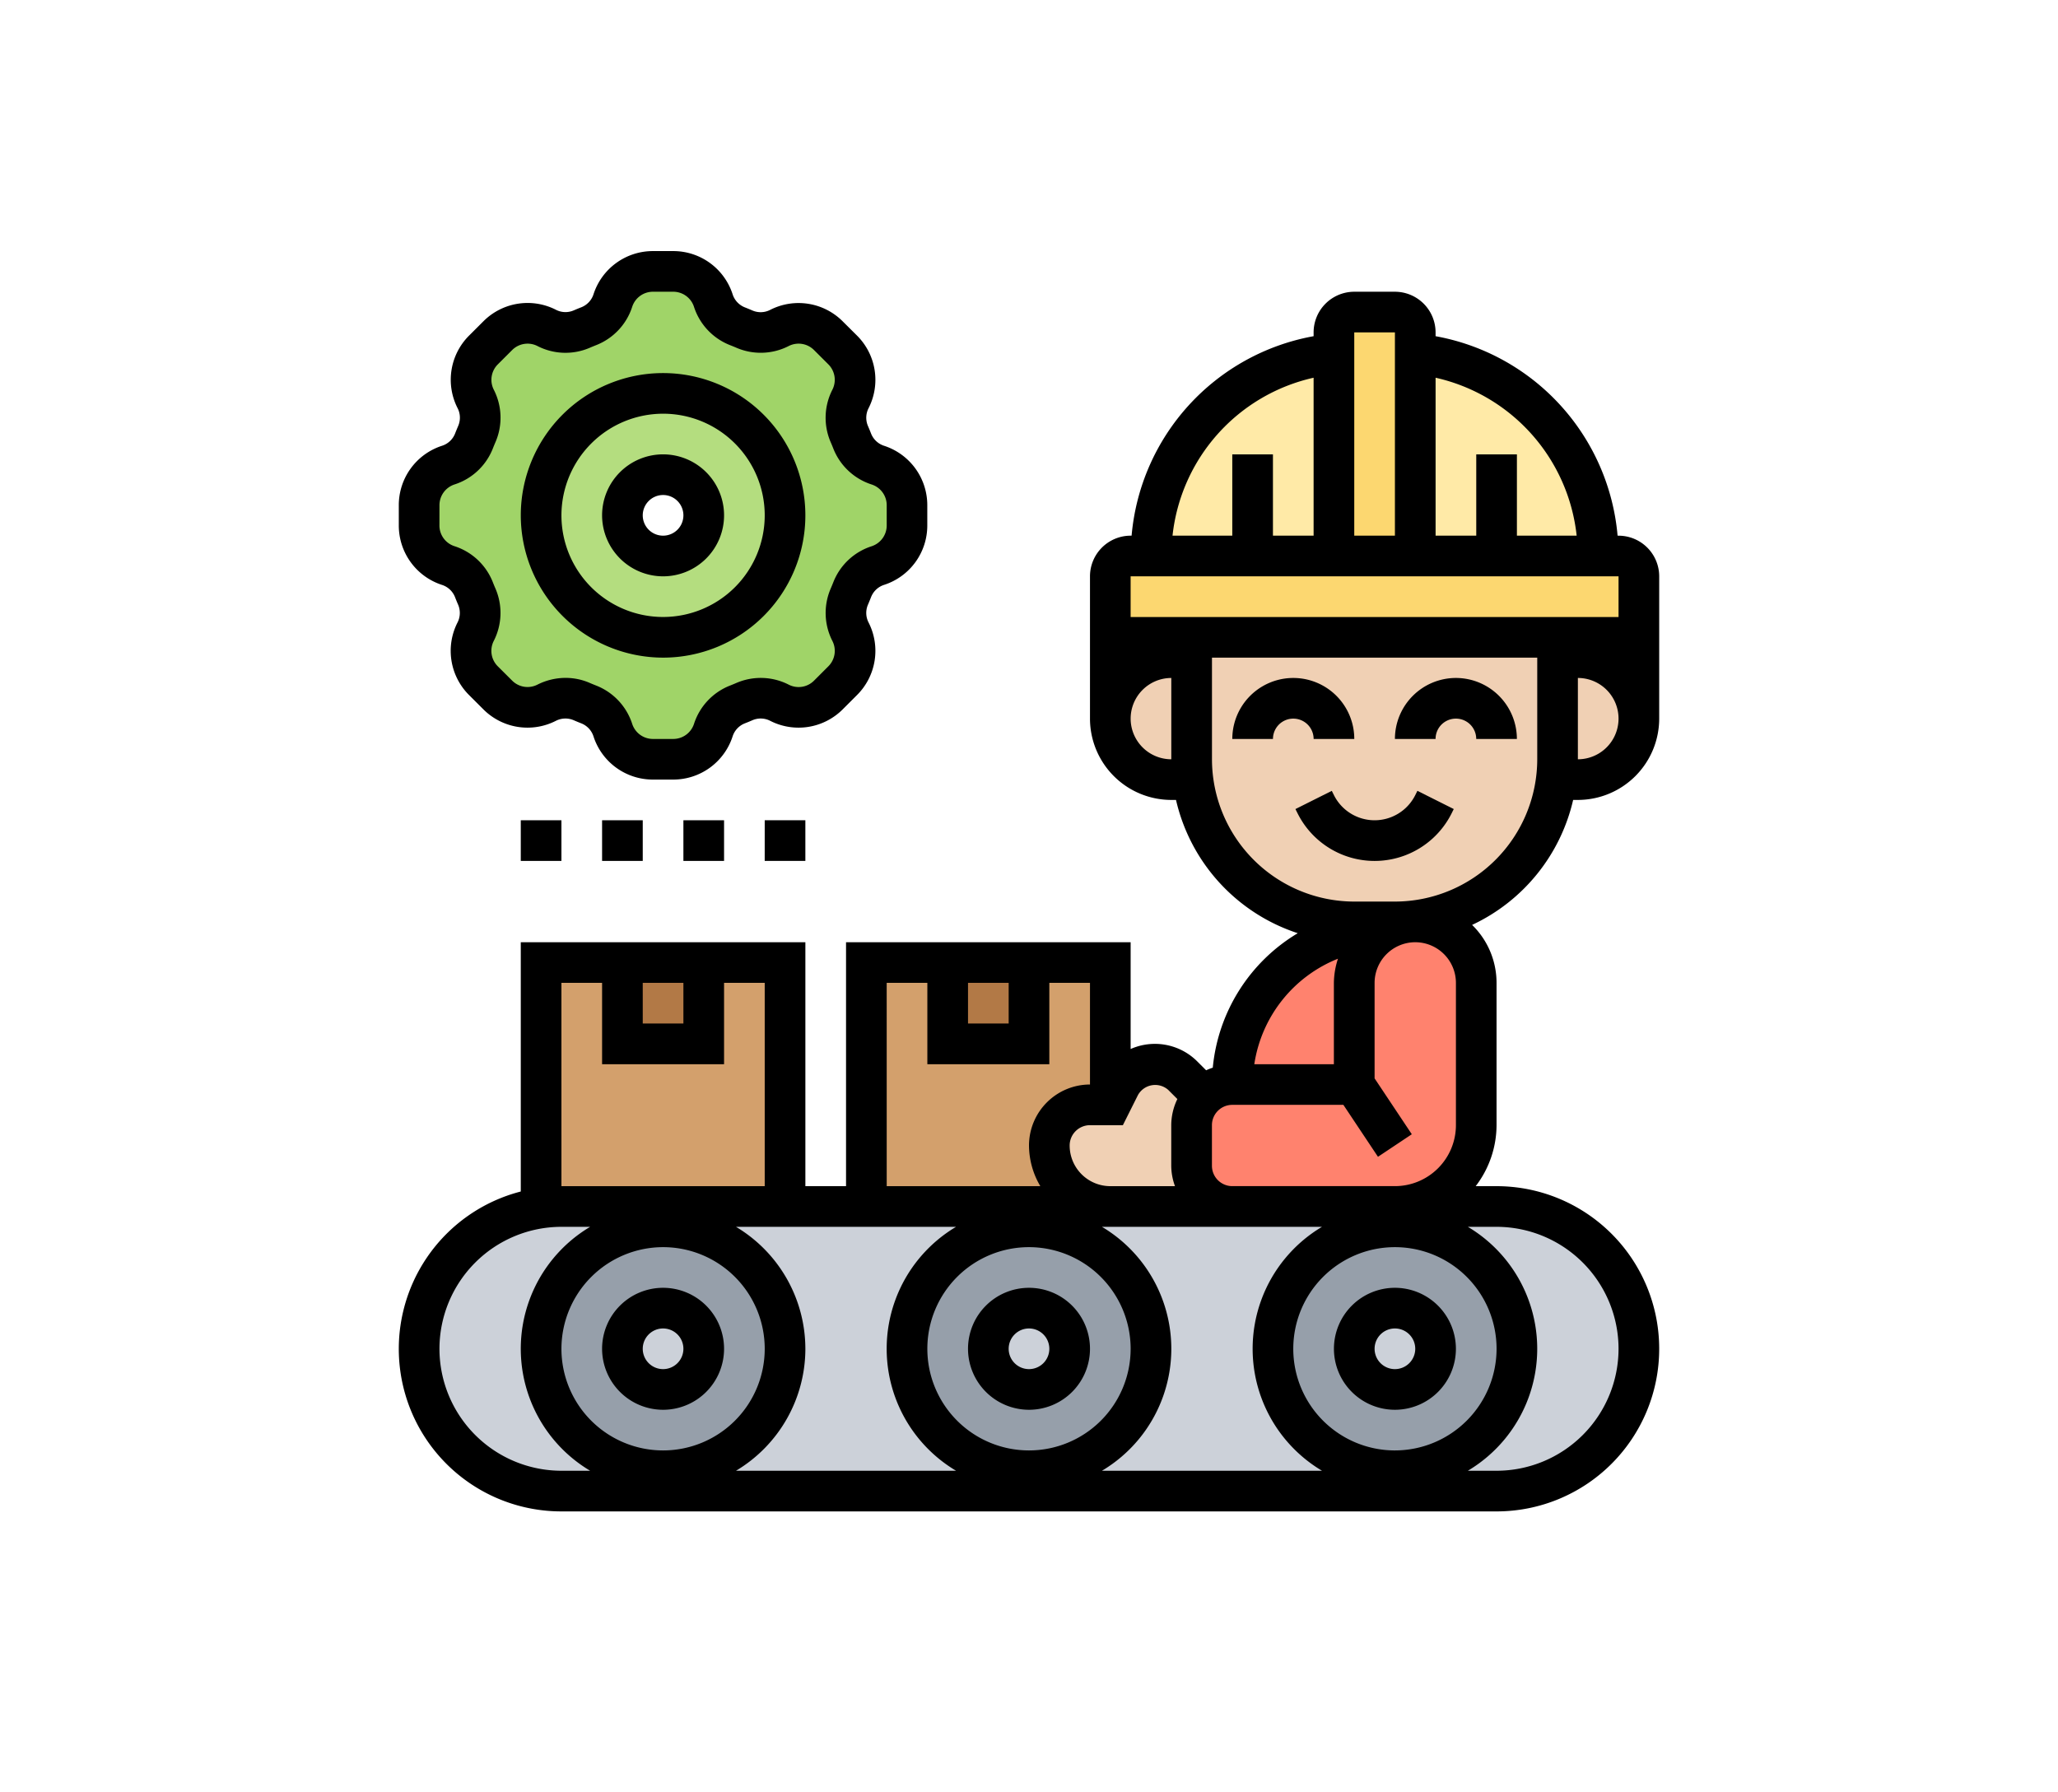 <svg xmlns="http://www.w3.org/2000/svg" xmlns:xlink="http://www.w3.org/1999/xlink" width="418" height="364" viewBox="0 0 418 364">
  <defs>
    <filter id="Rectángulo_44609" x="0" y="0" width="418" height="364" filterUnits="userSpaceOnUse">
      <feOffset dy="3" input="SourceAlpha"/>
      <feGaussianBlur stdDeviation="3" result="blur"/>
      <feFlood flood-opacity="0.161"/>
      <feComposite operator="in" in2="blur"/>
      <feComposite in="SourceGraphic"/>
    </filter>
  </defs>
  <g id="Grupo_174003" data-name="Grupo 174003" transform="translate(-171 -5809.656)">
    <g transform="matrix(1, 0, 0, 1, 171, 5809.66)" filter="url(#Rectángulo_44609)">
      <rect id="Rectángulo_44609-2" data-name="Rectángulo 44609" width="400" height="346" rx="45" transform="translate(9 6)" fill="#fff"/>
    </g>
    <g id="Grupo_171725" data-name="Grupo 171725" transform="translate(252 5860.656)">
      <g id="Grupo_171723" data-name="Grupo 171723" transform="translate(4.129 4.129)">
        <g id="Grupo_171698" data-name="Grupo 171698">
          <path id="Trazado_259124" data-name="Trazado 259124" d="M107.355,55.742v4.129a8.605,8.605,0,0,1-5.9,8.134,8.447,8.447,0,0,0-5.2,4.872l-.619,1.486a8.08,8.08,0,0,0-.661,3.262,8.34,8.34,0,0,0,.908,3.84,8.527,8.527,0,0,1-1.569,9.91l-2.932,2.932a8.543,8.543,0,0,1-6.028,2.519,8.68,8.68,0,0,1-3.881-.95,8.389,8.389,0,0,0-7.1-.247l-1.486.619a8.447,8.447,0,0,0-4.872,5.2,8.605,8.605,0,0,1-8.134,5.9H55.742a8.606,8.606,0,0,1-8.135-5.9,8.447,8.447,0,0,0-4.872-5.2l-1.486-.619a8.082,8.082,0,0,0-3.262-.661,8.34,8.34,0,0,0-3.84.908,8.527,8.527,0,0,1-9.91-1.569l-2.931-2.932a8.541,8.541,0,0,1-2.519-6.028,8.686,8.686,0,0,1,.949-3.881,8.387,8.387,0,0,0,.248-7.1l-.619-1.486a8.447,8.447,0,0,0-5.2-4.872,8.605,8.605,0,0,1-5.9-8.134V55.742a8.606,8.606,0,0,1,5.9-8.135,8.448,8.448,0,0,0,5.2-4.872l.619-1.486a8.09,8.09,0,0,0,.661-3.262,8.34,8.34,0,0,0-.909-3.84,8.528,8.528,0,0,1,1.569-9.91l2.931-2.931a8.541,8.541,0,0,1,6.028-2.519,8.686,8.686,0,0,1,3.881.949,8.387,8.387,0,0,0,7.1.248l1.486-.619a8.448,8.448,0,0,0,4.872-5.2,8.606,8.606,0,0,1,8.135-5.9h4.129a8.605,8.605,0,0,1,8.134,5.9,8.447,8.447,0,0,0,4.872,5.2l1.486.619a8.088,8.088,0,0,0,3.262.661,8.34,8.34,0,0,0,3.84-.909,8.528,8.528,0,0,1,9.91,1.569l2.932,2.931a8.544,8.544,0,0,1,2.519,6.028,8.68,8.68,0,0,1-.95,3.881,8.389,8.389,0,0,0-.247,7.1l.619,1.486a8.449,8.449,0,0,0,5.2,4.872,8.606,8.606,0,0,1,5.9,8.135ZM82.581,57.806A24.774,24.774,0,1,0,57.806,82.581,24.794,24.794,0,0,0,82.581,57.806Z" transform="translate(-8.258 -8.258)" fill="#a0d468"/>
        </g>
        <g id="Grupo_171699" data-name="Grupo 171699" transform="translate(24.774 24.774)">
          <path id="Trazado_259125" data-name="Trazado 259125" d="M82.581,57.806A24.774,24.774,0,1,1,57.806,82.581,24.794,24.794,0,0,1,82.581,57.806Zm8.258,24.775a8.258,8.258,0,1,0-8.258,8.258A8.282,8.282,0,0,0,90.839,82.581Z" transform="translate(-57.806 -57.806)" fill="#b4dd7f"/>
        </g>
        <g id="Grupo_171700" data-name="Grupo 171700" transform="translate(202.323 16.722)">
          <path id="Trazado_259126" data-name="Trazado 259126" d="M412.9,41.7a41.285,41.285,0,0,1,37.161,41.084H412.9Z" transform="translate(-412.903 -41.703)" fill="#ffeaa7"/>
        </g>
        <g id="Grupo_171701" data-name="Grupo 171701" transform="translate(148.645 16.722)">
          <path id="Trazado_259127" data-name="Trazado 259127" d="M326.193,82.787H305.548A41.285,41.285,0,0,1,342.71,41.7V82.787Z" transform="translate(-305.548 -41.703)" fill="#ffeaa7"/>
        </g>
        <g id="Grupo_171702" data-name="Grupo 171702" transform="translate(185.806 8.258)">
          <path id="Trazado_259128" data-name="Trazado 259128" d="M396.387,33.238V74.323H379.871V28.9A4.141,4.141,0,0,1,384,24.774h8.258a4.141,4.141,0,0,1,4.129,4.129Z" transform="translate(-379.871 -24.774)" fill="#fcd770"/>
        </g>
        <g id="Grupo_171703" data-name="Grupo 171703" transform="translate(140.387 57.806)">
          <path id="Trazado_259129" data-name="Trazado 259129" d="M297.29,123.871h94.968A4.141,4.141,0,0,1,396.387,128v8.258a4.141,4.141,0,0,1-4.129,4.129h-99.1a4.141,4.141,0,0,1-4.129-4.129V128a4.141,4.141,0,0,1,4.129-4.129Z" transform="translate(-289.032 -123.871)" fill="#fcd770"/>
        </g>
        <g id="Grupo_171704" data-name="Grupo 171704" transform="translate(231.226 70.194)">
          <path id="Trazado_259130" data-name="Trazado 259130" d="M487.226,148.645V169.29A12.371,12.371,0,0,0,474.839,156.9H470.71v-4.129H483.1A4.141,4.141,0,0,0,487.226,148.645Z" transform="translate(-470.71 -148.645)" fill="#b27946"/>
        </g>
        <g id="Grupo_171705" data-name="Grupo 171705" transform="translate(140.387 70.194)">
          <path id="Trazado_259131" data-name="Trazado 259131" d="M289.032,148.645a4.141,4.141,0,0,0,4.129,4.129h12.388V156.9h-4.129a12.371,12.371,0,0,0-12.387,12.387Z" transform="translate(-289.032 -148.645)" fill="#b27946"/>
        </g>
        <g id="Grupo_171706" data-name="Grupo 171706" transform="translate(24.774 140.387)">
          <path id="Trazado_259132" data-name="Trazado 259132" d="M57.806,289.032h49.549v49.548H57.806Z" transform="translate(-57.806 -289.032)" fill="#d3a06c"/>
        </g>
        <g id="Grupo_171707" data-name="Grupo 171707" transform="translate(90.839 140.387)">
          <path id="Trazado_259133" data-name="Trazado 259133" d="M189.935,289.032h49.549v49.548H189.935Z" transform="translate(-189.935 -289.032)" fill="#d3a06c"/>
        </g>
        <g id="Grupo_171708" data-name="Grupo 171708" transform="translate(107.355 140.387)">
          <path id="Trazado_259134" data-name="Trazado 259134" d="M222.968,289.032h16.516v16.517H222.968Z" transform="translate(-222.968 -289.032)" fill="#b27946"/>
        </g>
        <g id="Grupo_171709" data-name="Grupo 171709" transform="translate(41.29 140.387)">
          <path id="Trazado_259135" data-name="Trazado 259135" d="M90.839,289.032h16.516v16.517H90.839Z" transform="translate(-90.839 -289.032)" fill="#b27946"/>
        </g>
        <g id="Grupo_171710" data-name="Grupo 171710" transform="translate(0 189.936)">
          <path id="Trazado_259136" data-name="Trazado 259136" d="M227.1,388.129H37.162a22.137,22.137,0,0,0-4.088.33A28.811,28.811,0,0,0,8.258,417.032a28.882,28.882,0,0,0,28.9,28.9H227.1a28.9,28.9,0,1,0,0-57.806Z" transform="translate(-8.258 -388.129)" fill="#ccd1d9"/>
        </g>
        <g id="Grupo_171711" data-name="Grupo 171711" transform="translate(173.419 194.064)">
          <path id="Trazado_259137" data-name="Trazado 259137" d="M379.871,396.387A24.774,24.774,0,1,1,355.1,421.161,24.794,24.794,0,0,1,379.871,396.387Z" transform="translate(-355.097 -396.387)" fill="#969faa"/>
        </g>
        <g id="Grupo_171712" data-name="Grupo 171712" transform="translate(99.097 194.064)">
          <path id="Trazado_259138" data-name="Trazado 259138" d="M231.226,396.387a24.774,24.774,0,1,1-24.774,24.774A24.794,24.794,0,0,1,231.226,396.387Z" transform="translate(-206.452 -396.387)" fill="#969faa"/>
        </g>
        <g id="Grupo_171713" data-name="Grupo 171713" transform="translate(24.774 194.064)">
          <path id="Trazado_259139" data-name="Trazado 259139" d="M82.581,396.387a24.774,24.774,0,1,1-24.775,24.774A24.794,24.794,0,0,1,82.581,396.387Z" transform="translate(-57.806 -396.387)" fill="#969faa"/>
        </g>
        <g id="Grupo_171714" data-name="Grupo 171714" transform="translate(189.936 210.581)">
          <circle id="Elipse_6291" data-name="Elipse 6291" cx="8.258" cy="8.258" r="8.258" fill="#ccd1d9"/>
        </g>
        <g id="Grupo_171715" data-name="Grupo 171715" transform="translate(115.613 210.581)">
          <circle id="Elipse_6292" data-name="Elipse 6292" cx="8.258" cy="8.258" r="8.258" fill="#ccd1d9"/>
        </g>
        <g id="Grupo_171716" data-name="Grupo 171716" transform="translate(41.29 210.581)">
          <circle id="Elipse_6293" data-name="Elipse 6293" cx="8.258" cy="8.258" r="8.258" fill="#ccd1d9"/>
        </g>
        <g id="Grupo_171717" data-name="Grupo 171717" transform="translate(156.904 132.129)">
          <path id="Trazado_259140" data-name="Trazado 259140" d="M355.1,305.549V284.9a12.411,12.411,0,0,1,12.139-12.387h.248A12.37,12.37,0,0,1,379.871,284.9v28.9a16.512,16.512,0,0,1-16.516,16.516H330.323a8.255,8.255,0,0,1-8.258-8.258v-8.258a8.206,8.206,0,0,1,2.394-5.822h.042a8,8,0,0,1,5.822-2.436Z" transform="translate(-322.065 -272.516)" fill="#ff826e"/>
        </g>
        <g id="Grupo_171718" data-name="Grupo 171718" transform="translate(165.161 132.129)">
          <path id="Trazado_259141" data-name="Trazado 259141" d="M375.495,272.516a12.411,12.411,0,0,0-12.14,12.387v20.645H338.581a31.758,31.758,0,0,1,24.031-30.8l5.2-1.28a32.341,32.341,0,0,1,7.68-.95Z" transform="translate(-338.581 -272.516)" fill="#ff826e"/>
        </g>
        <g id="Grupo_171719" data-name="Grupo 171719" transform="translate(128 161.033)">
          <path id="Trazado_259142" data-name="Trazado 259142" d="M301.419,359.226H276.645a12.406,12.406,0,0,1-12.387-12.387,8.282,8.282,0,0,1,8.258-8.258h4.129l1.9-3.84a8.02,8.02,0,0,1,12.841-2.064l4.17,4.211a8.206,8.206,0,0,0-2.395,5.822v8.258a8.256,8.256,0,0,0,8.258,8.258Z" transform="translate(-264.258 -330.323)" fill="#f0d0b4"/>
        </g>
        <g id="Grupo_171720" data-name="Grupo 171720" transform="translate(230.978 78.451)">
          <path id="Trazado_259143" data-name="Trazado 259143" d="M483.345,186.3a12.359,12.359,0,0,1-8.754,3.634h-4.377a34.142,34.142,0,0,0,.248-4.129V165.161h4.129a12.38,12.38,0,0,1,8.754,21.141Z" transform="translate(-470.214 -165.161)" fill="#f0d0b4"/>
        </g>
        <g id="Grupo_171721" data-name="Grupo 171721" transform="translate(156.904 74.323)">
          <path id="Trazado_259144" data-name="Trazado 259144" d="M322.065,156.9h74.322v24.775a34.148,34.148,0,0,1-.248,4.129,33.025,33.025,0,0,1-32.785,28.9H355.1a33.025,33.025,0,0,1-32.785-28.9,34.154,34.154,0,0,1-.247-4.129V156.9Z" transform="translate(-322.065 -156.903)" fill="#f0d0b4"/>
        </g>
        <g id="Grupo_171722" data-name="Grupo 171722" transform="translate(140.387 78.451)">
          <path id="Trazado_259145" data-name="Trazado 259145" d="M301.419,189.936a12.387,12.387,0,0,1,0-24.775h4.129v20.646a34.155,34.155,0,0,0,.247,4.129h-4.377Z" transform="translate(-289.032 -165.161)" fill="#f0d0b4"/>
        </g>
      </g>
      <g id="Grupo_171724" data-name="Grupo 171724">
        <path id="Trazado_259146" data-name="Trazado 259146" d="M388.567,220.144a9.233,9.233,0,0,1-16.516,0l-.433-.872-7.387,3.7.434.868a17.491,17.491,0,0,0,31.29,0l.434-.872-7.387-3.7Z" transform="translate(-182.115 -109.634)"/>
        <path id="Trazado_259147" data-name="Trazado 259147" d="M417.032,173.419a12.4,12.4,0,0,0-12.387,12.387H412.9a4.129,4.129,0,1,1,8.258,0h8.259A12.4,12.4,0,0,0,417.032,173.419Z" transform="translate(-202.322 -86.71)"/>
        <path id="Trazado_259148" data-name="Trazado 259148" d="M355.1,185.807h8.258a12.387,12.387,0,1,0-24.774,0h8.258a4.129,4.129,0,1,1,8.258,0Z" transform="translate(-169.29 -86.71)"/>
        <path id="Trazado_259149" data-name="Trazado 259149" d="M247.742,66.065h-.194a45.182,45.182,0,0,0-36.968-40.518v-.772a8.266,8.266,0,0,0-8.258-8.258h-8.258a8.266,8.266,0,0,0-8.258,8.258v.772a45.182,45.182,0,0,0-36.967,40.518h-.194a8.266,8.266,0,0,0-8.258,8.258v28.9A16.533,16.533,0,0,0,156.9,119.742h.958a37.272,37.272,0,0,0,24.729,27.07,35.765,35.765,0,0,0-17.259,27.313,12.619,12.619,0,0,0-1.35.533l-1.817-1.817a12.161,12.161,0,0,0-13.518-2.506v-21.69H90.839v49.548H82.58V148.645H24.774V199.28a33.011,33.011,0,0,0,8.259,64.978H222.967a33.032,33.032,0,1,0,0-66.064h-4.24a20.443,20.443,0,0,0,4.236-12.391V156.9A16.439,16.439,0,0,0,218,145.127a37.249,37.249,0,0,0,20.521-25.385h.958A16.533,16.533,0,0,0,256,103.226v-28.9a8.266,8.266,0,0,0-8.258-8.258Zm-8.506,0H227.1V49.549h-8.258V66.065h-8.258V33.982A36.94,36.94,0,0,1,239.236,66.065ZM202.322,24.774V66.065h-8.258V24.774Zm-16.516,9.208V66.065h-8.258V49.549H169.29V66.065H157.151A36.939,36.939,0,0,1,185.806,33.982Zm-37.161,69.244a8.267,8.267,0,0,1,8.258-8.258v16.517A8.267,8.267,0,0,1,148.645,103.226Zm53.677,148.646a20.645,20.645,0,1,1,20.645-20.646A20.669,20.669,0,0,1,202.322,251.871Zm-28.9-45.42h14.092a28.823,28.823,0,0,0,0,49.548h-44.7a28.823,28.823,0,0,0,0-49.548h30.608ZM53.678,210.581a20.645,20.645,0,1,1-20.645,20.645A20.669,20.669,0,0,1,53.678,210.581Zm28.9,20.645a28.891,28.891,0,0,0-14.092-24.774h44.7a28.821,28.821,0,0,0,0,49.548h-44.7A28.892,28.892,0,0,0,82.58,231.226Zm66.065,0A20.645,20.645,0,1,1,128,210.581,20.669,20.669,0,0,1,148.645,231.226Zm16.512-37.161v-8.258a4.13,4.13,0,0,1,4.129-4.129h22.57l7.027,10.549,6.871-4.579L198.193,176.3l0-19.4a8.27,8.27,0,0,1,8.175-8.254h.161a8.268,8.268,0,0,1,8.184,8.25V185.8a12.4,12.4,0,0,1-12.387,12.387l-33.032,0A4.132,4.132,0,0,1,165.157,194.065Zm25.6-42.075a16.275,16.275,0,0,0-.83,4.91l0,16.52H173.762A27.476,27.476,0,0,1,190.762,151.99Zm-34.437,26.69,1.817,1.817a12.263,12.263,0,0,0-1.243,5.31v8.258a12.246,12.246,0,0,0,.76,4.129H144.516a8.267,8.267,0,0,1-8.258-8.258,4.13,4.13,0,0,1,4.129-4.129h6.681l3.06-6.115A4.007,4.007,0,0,1,156.325,178.68ZM115.613,156.9h8.258v8.258h-8.258Zm-16.516,0h8.258V173.42h24.774V156.9h8.258v20.645A12.4,12.4,0,0,0,128,189.936a16.35,16.35,0,0,0,2.3,8.258H99.1Zm-49.549,0h8.258v8.258H49.549Zm-16.516,0H41.29V173.42H66.064V156.9h8.258v41.29H33.033ZM8.258,231.226a24.8,24.8,0,0,1,24.775-24.774h5.834a28.822,28.822,0,0,0,0,49.548H33.033A24.8,24.8,0,0,1,8.258,231.226Zm239.484,0A24.8,24.8,0,0,1,222.967,256h-5.834a28.822,28.822,0,0,0,0-49.548h5.834a24.8,24.8,0,0,1,24.775,24.774Zm-45.42-90.839h-8.258a28.937,28.937,0,0,1-28.9-28.9V90.839h66.065v20.646A28.938,28.938,0,0,1,202.322,140.387Zm37.161-28.9V94.967a8.258,8.258,0,0,1,0,16.517Zm8.258-28.9h-99.1V74.322h99.1v8.258Z" transform="translate(0 -8.258)"/>
        <path id="Trazado_259150" data-name="Trazado 259150" d="M94.968,445.936a12.387,12.387,0,1,0-12.387-12.387A12.4,12.4,0,0,0,94.968,445.936Zm0-16.516a4.129,4.129,0,1,1-4.129,4.129A4.131,4.131,0,0,1,94.968,429.419Z" transform="translate(-41.291 -210.58)"/>
        <path id="Trazado_259151" data-name="Trazado 259151" d="M243.613,445.936a12.387,12.387,0,1,0-12.387-12.387A12.4,12.4,0,0,0,243.613,445.936Zm0-16.516a4.129,4.129,0,1,1-4.129,4.129A4.131,4.131,0,0,1,243.613,429.419Z" transform="translate(-115.613 -210.58)"/>
        <path id="Trazado_259152" data-name="Trazado 259152" d="M392.258,421.161a12.387,12.387,0,1,0,12.387,12.387A12.4,12.4,0,0,0,392.258,421.161Zm0,16.517a4.129,4.129,0,1,1,4.129-4.129A4.131,4.131,0,0,1,392.258,437.678Z" transform="translate(-189.936 -210.58)"/>
        <path id="Trazado_259153" data-name="Trazado 259153" d="M78.451,107.354a28.9,28.9,0,1,0-28.9-28.9A28.937,28.937,0,0,0,78.451,107.354Zm0-49.548A20.645,20.645,0,1,1,57.807,78.451,20.668,20.668,0,0,1,78.451,57.807Z" transform="translate(-24.774 -24.774)"/>
        <path id="Trazado_259154" data-name="Trazado 259154" d="M94.968,107.355A12.387,12.387,0,1,0,82.581,94.968,12.4,12.4,0,0,0,94.968,107.355Zm0-16.516a4.129,4.129,0,1,1-4.129,4.129A4.133,4.133,0,0,1,94.968,90.839Z" transform="translate(-41.291 -41.291)"/>
        <path id="Trazado_259155" data-name="Trazado 259155" d="M8.737,67.795a4.241,4.241,0,0,1,2.671,2.469c.211.541.43,1.074.661,1.607a4.252,4.252,0,0,1-.157,3.6,12.671,12.671,0,0,0,2.349,14.7l2.911,2.907a12.669,12.669,0,0,0,14.7,2.354,4.261,4.261,0,0,1,3.609-.157c.533.231,1.073.454,1.614.665a4.251,4.251,0,0,1,2.461,2.672,12.665,12.665,0,0,0,12.06,8.737h4.113a12.67,12.67,0,0,0,12.061-8.737,4.244,4.244,0,0,1,2.452-2.667c.549-.211,1.09-.434,1.627-.669a4.221,4.221,0,0,1,3.6.157,12.672,12.672,0,0,0,14.7-2.354l2.911-2.911a12.666,12.666,0,0,0,2.349-14.7,4.239,4.239,0,0,1-.152-3.613c.227-.529.446-1.061.661-1.61a4.235,4.235,0,0,1,2.675-2.461,12.663,12.663,0,0,0,8.729-12.057V51.621a12.678,12.678,0,0,0-8.737-12.06,4.24,4.24,0,0,1-2.672-2.47c-.211-.541-.43-1.073-.661-1.606a4.254,4.254,0,0,1,.157-3.6,12.679,12.679,0,0,0-2.349-14.708l-2.915-2.9a12.67,12.67,0,0,0-14.7-2.353,4.216,4.216,0,0,1-3.609.157c-.533-.231-1.074-.454-1.614-.665A4.251,4.251,0,0,1,67.79,8.737,12.656,12.656,0,0,0,55.734,0H51.621A12.671,12.671,0,0,0,39.56,8.737,4.241,4.241,0,0,1,37.107,11.4c-.549.21-1.086.434-1.622.665a4.223,4.223,0,0,1-3.6-.157,12.675,12.675,0,0,0-14.7,2.353l-2.915,2.911a12.672,12.672,0,0,0-2.345,14.7,4.239,4.239,0,0,1,.153,3.613c-.227.529-.446,1.061-.661,1.611a4.237,4.237,0,0,1-2.675,2.461A12.67,12.67,0,0,0,0,51.621v4.113A12.678,12.678,0,0,0,8.737,67.795ZM8.258,51.621a4.438,4.438,0,0,1,3.052-4.215A12.45,12.45,0,0,0,19.1,40.1c.177-.446.359-.891.549-1.329a12.483,12.483,0,0,0-.359-10.62,4.429,4.429,0,0,1,.818-5.136l2.911-2.907a4.425,4.425,0,0,1,5.136-.826,12.439,12.439,0,0,0,10.62.364c.434-.186.872-.368,1.321-.545a12.467,12.467,0,0,0,7.313-7.792,4.425,4.425,0,0,1,4.215-3.052h4.113a4.426,4.426,0,0,1,4.216,3.059,12.482,12.482,0,0,0,7.321,7.788c.442.173.879.351,1.309.537a12.468,12.468,0,0,0,10.62-.36,4.426,4.426,0,0,1,5.137.826l2.907,2.9a4.438,4.438,0,0,1,.822,5.145A12.489,12.489,0,0,0,87.7,38.771c.194.438.376.883.549,1.326a12.476,12.476,0,0,0,7.792,7.313A4.419,4.419,0,0,1,99.1,51.621v4.113a4.439,4.439,0,0,1-3.051,4.216,12.449,12.449,0,0,0-7.788,7.3c-.178.446-.359.892-.549,1.329a12.483,12.483,0,0,0,.359,10.62,4.429,4.429,0,0,1-.817,5.136L84.34,87.251a4.412,4.412,0,0,1-5.136.822,12.484,12.484,0,0,0-10.615-.36c-.434.186-.872.368-1.322.545a12.467,12.467,0,0,0-7.312,7.791,4.436,4.436,0,0,1-4.22,3.048H51.621a4.426,4.426,0,0,1-4.215-3.06,12.481,12.481,0,0,0-7.321-7.787c-.441-.174-.879-.351-1.309-.537a12.23,12.23,0,0,0-4.9-1.02,12.724,12.724,0,0,0-5.723,1.375,4.418,4.418,0,0,1-5.136-.826L20.1,84.336a4.435,4.435,0,0,1-.818-5.141,12.488,12.488,0,0,0,.364-10.616c-.194-.437-.376-.883-.549-1.326a12.477,12.477,0,0,0-7.792-7.313,4.411,4.411,0,0,1-3.052-4.207Z"/>
        <path id="Trazado_259156" data-name="Trazado 259156" d="M49.548,231.226h8.259v8.258H49.548Z" transform="translate(-24.774 -115.613)"/>
        <path id="Trazado_259157" data-name="Trazado 259157" d="M148.645,231.226H156.9v8.258h-8.258Z" transform="translate(-74.323 -115.613)"/>
        <path id="Trazado_259158" data-name="Trazado 259158" d="M82.581,231.226h8.258v8.258H82.581Z" transform="translate(-41.291 -115.613)"/>
        <path id="Trazado_259159" data-name="Trazado 259159" d="M115.613,231.226h8.258v8.258h-8.258Z" transform="translate(-57.807 -115.613)"/>
      </g>
    </g>
  </g>
</svg>
